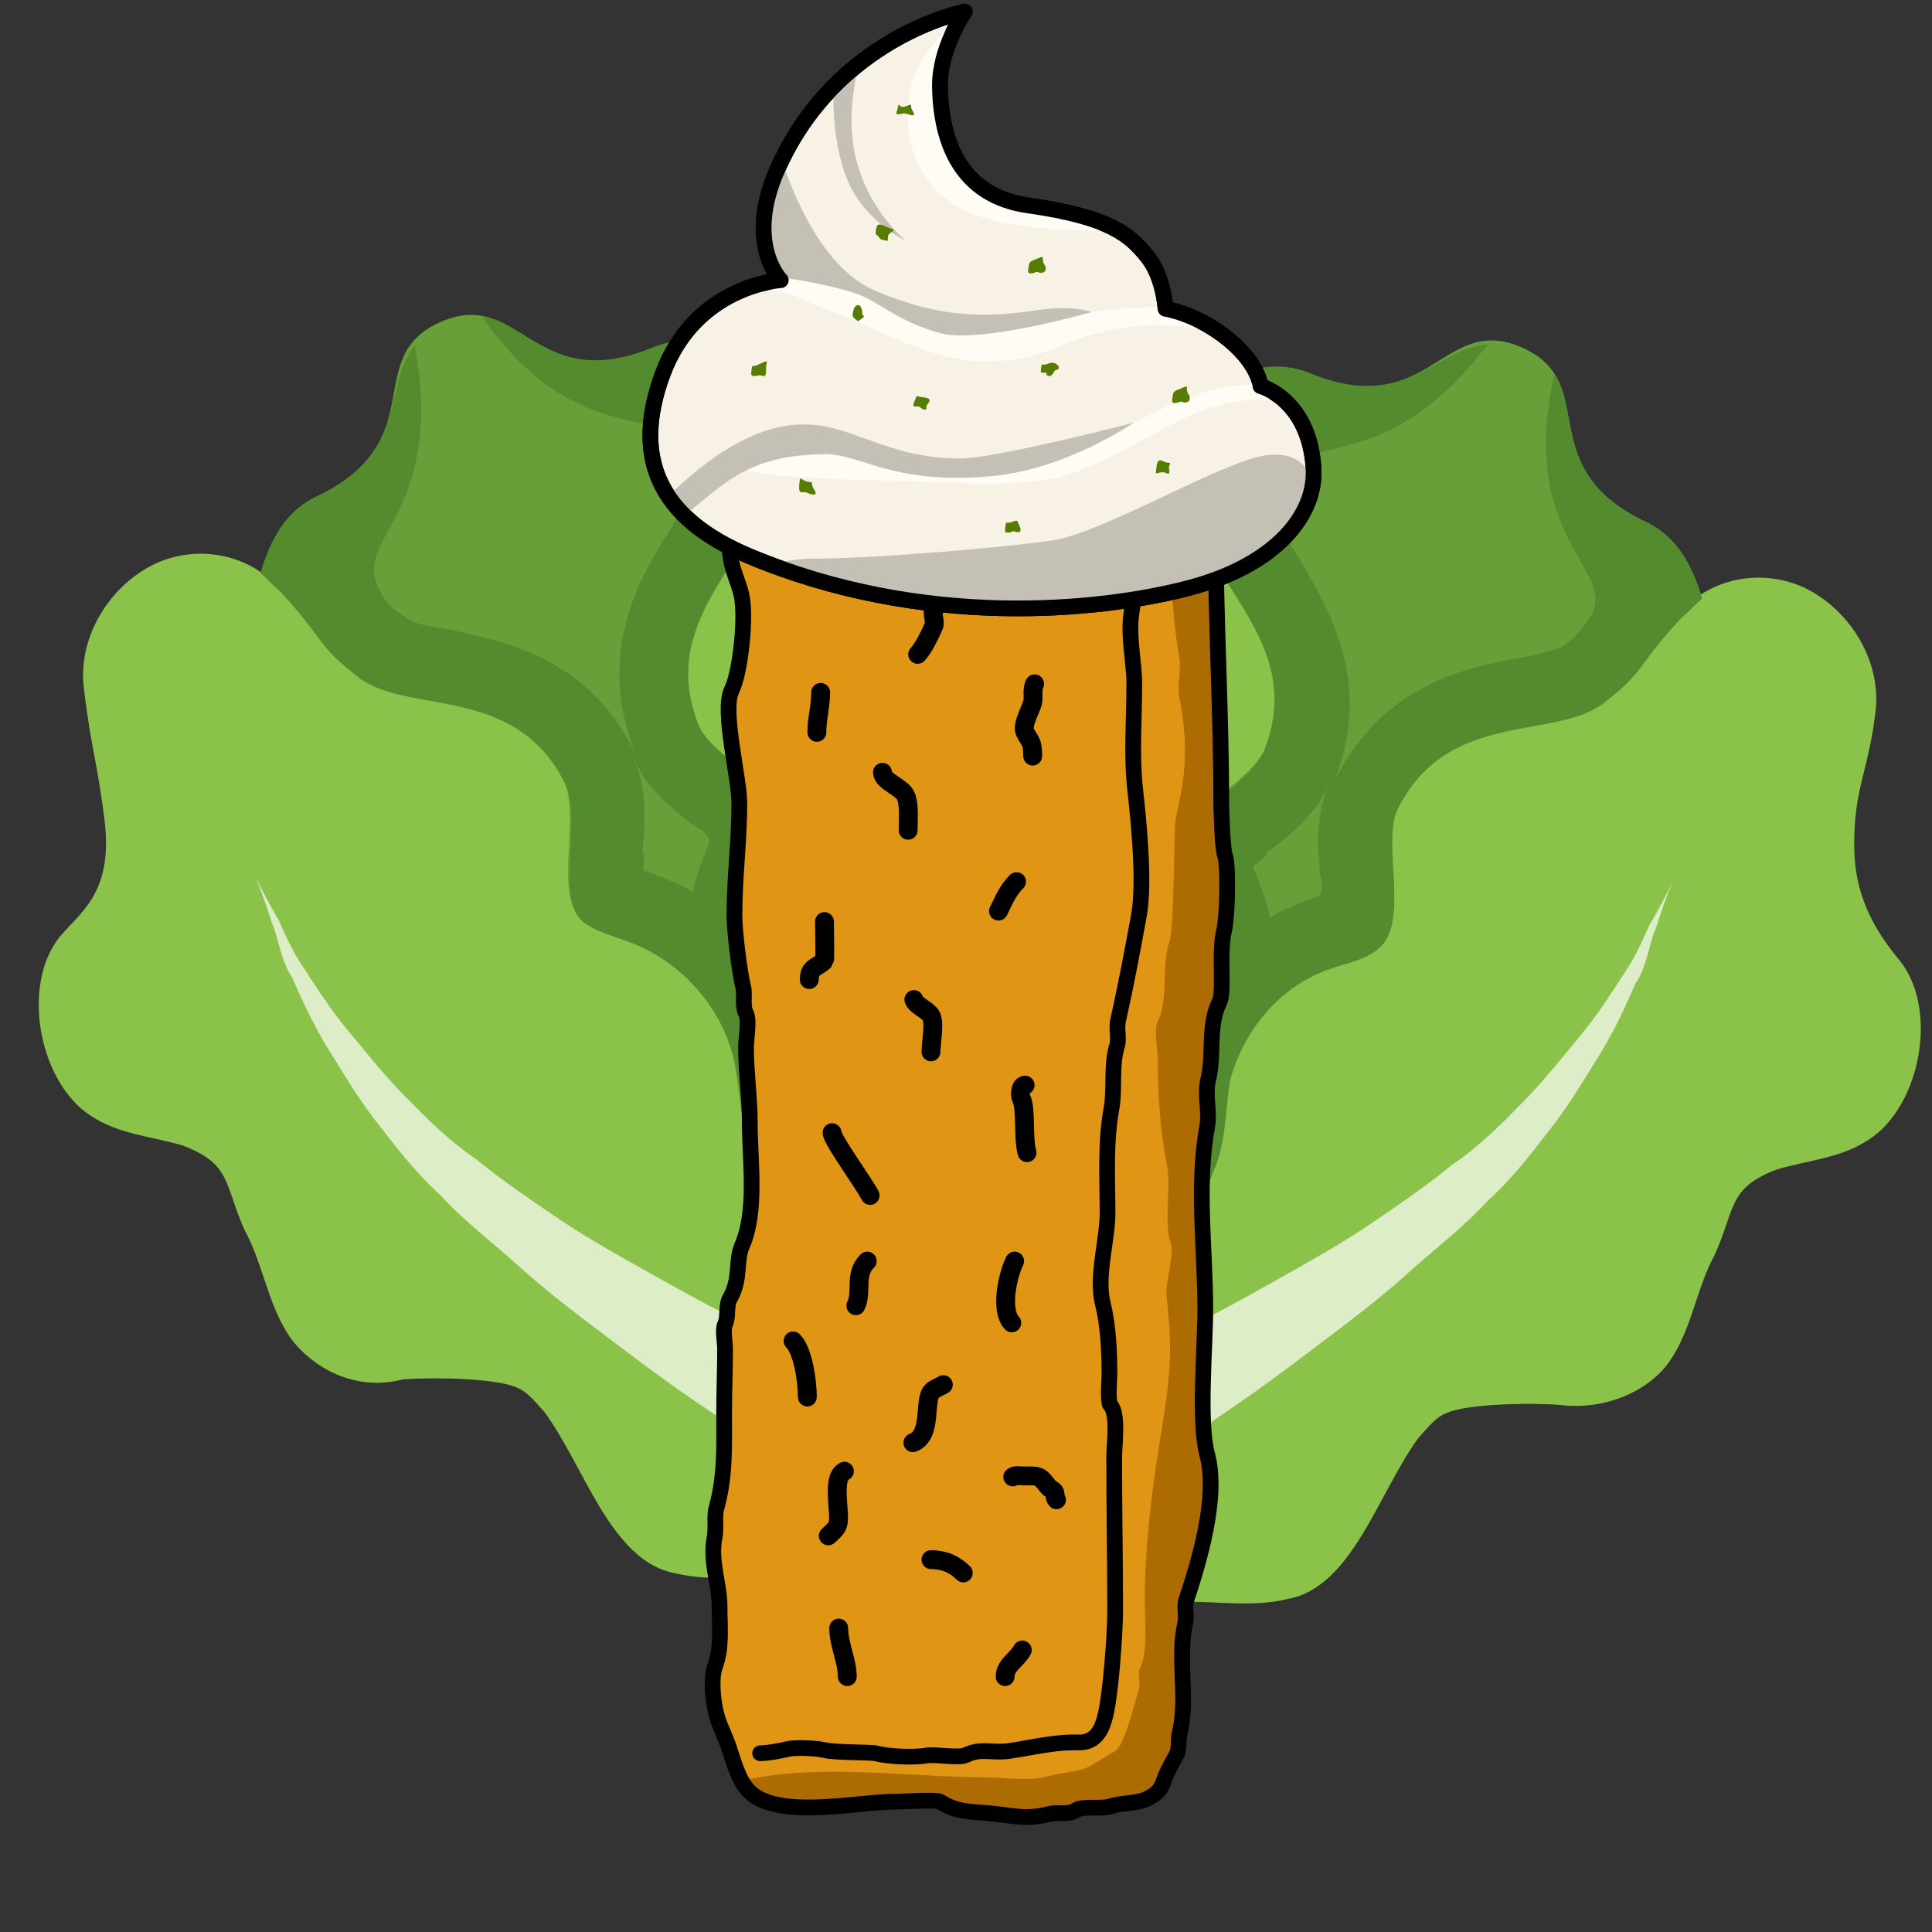 <?xml version="1.0" encoding="UTF-8" standalone="no"?>
<!DOCTYPE svg PUBLIC "-//W3C//DTD SVG 1.1//EN" "http://www.w3.org/Graphics/SVG/1.1/DTD/svg11.dtd">
<svg width="100%" height="100%" viewBox="0 0 512 512" version="1.1" xmlns="http://www.w3.org/2000/svg" xmlns:xlink="http://www.w3.org/1999/xlink" xml:space="preserve" xmlns:serif="http://www.serif.com/" style="fill-rule:evenodd;clip-rule:evenodd;stroke-linecap:round;stroke-linejoin:round;stroke-miterlimit:1.5;">
    <rect x="0" y="0" width="512" height="512" fill="#333333" stroke="none"/>
    <g id="main">
        <g>
            <g>
                <clipPath id="_clip1">
                    <path id="lettuce-svgrepo-com.svg" d="M512,0L260.055,0L260.055,512L512,512L512,0Z"/>
                </clipPath>
                <g clip-path="url(#_clip1)">
                    <path d="M435.844,138.169C405.315,123.605 424.601,101.503 403.399,92.122C382.196,82.741 378.812,111.879 347.501,99.082C321.49,88.63 292.62,127.618 292.62,127.618L282.227,365.986L451.637,197.976C451.637,197.976 461.073,150.388 435.844,138.169Z" style="fill:rgb(104,159,56);fill-rule:nonzero;"/>
                    <path d="M207.802,438.695C213.258,416.812 234.328,405.007 221.349,386.588C214.86,377.379 205.041,370.921 199.826,361.219C190.483,346.522 204.571,324.233 208.073,306.767C208.362,303.726 209.042,299.802 208.057,297.253C206.478,291.272 193.703,277.169 189.184,273.057C179.365,266.6 175.815,255.522 177.073,245.515C178.723,234.624 186.947,225.587 190.363,215.478C195.836,203.11 200.933,201.14 196.007,188.397C192.168,180.36 186.664,173.699 185.374,164.677C182.896,148.791 198.359,128.167 214.738,126.963C223.369,126.556 232.594,129.582 244.93,116.025C255.601,103.845 257.556,99.427 268.227,87.247C276.842,77.326 291.844,74.456 303.72,78.654C315.595,82.852 323.953,95.001 322.405,108.049C320.67,126.296 318.411,124.24 319.513,138.461C320.718,154.839 346.541,170.49 335.307,198.268C331.007,207.985 311.502,216.257 311.518,225.772C311.721,230.087 314.082,234.301 316.052,239.398C320.978,252.141 319.532,267.347 312.293,278.933C308.282,285.61 301.622,291.114 297.22,298.674C289.301,314.185 296.197,332.025 300.051,349.576C309.34,390.659 284.651,408.258 261.199,461.264C260.808,462.147 207.802,438.695 207.802,438.695Z" style="fill:rgb(139,195,74);fill-rule:nonzero;"/>
                    <path d="M260.808,462.147C273.332,443.392 285.567,427.677 307.926,424.894C319.105,423.502 330.488,426.426 341.175,423.759C358.336,420.788 365.355,395.372 375.925,381.034C377.981,378.774 380.428,375.632 382.977,374.646C388.465,371.793 407.494,371.761 413.576,372.339C423.583,373.598 434.661,370.048 441.22,362.387C448.17,353.842 449.326,341.677 454.51,332.35C459.982,319.982 458.012,314.885 470.755,309.959C479.284,307.395 487.915,306.988 495.459,301.875C508.882,293.025 513.744,267.71 503.62,254.78C498.116,248.119 491.627,238.91 491.408,225.08C491.087,209.092 495.199,204.573 497.036,188.484C498.584,175.436 490.617,162.403 479.523,156.439C468.429,150.474 453.818,152.46 445.203,162.381C432.866,175.938 435.907,176.227 424.642,184.975C411.711,195.1 382.761,186.516 369.761,213.512C365.461,223.23 372.459,243.228 365.407,249.615C362.077,252.367 357.37,253.454 352.273,255.424C339.53,260.35 329.25,271.647 325.544,284.796C323.301,292.255 323.707,300.886 321.073,309.228C314.921,325.52 297.08,332.416 281.499,341.368C244.849,362.125 230.762,384.414 207.31,437.42C207.802,438.695 260.808,462.147 260.808,462.147Z" style="fill:rgb(139,195,74);fill-rule:nonzero;"/>
                    <path d="M435.844,138.169C411.499,126.341 418.925,109.556 411.944,99.072C401.914,143.228 429.097,151.03 421.467,163.499C419.02,166.642 418.239,168.409 413.634,171.654C412.36,172.146 406.379,173.726 402.947,174.32C389.219,176.697 366.078,181.247 353.468,207.359C364.311,180.466 351.724,161.163 344.64,148.522C342.772,145.583 339.527,140.978 339.426,138.82C338.73,133.23 338.237,131.956 340.192,127.539C345.562,113.013 366.577,127.593 394.275,91.255C380.054,92.357 372.628,109.143 347.501,99.082C338.666,95.173 330.137,97.737 322.1,101.576C322.202,103.734 321.913,106.775 322.015,108.933C320.279,127.18 318.02,125.124 319.123,139.344C320.327,155.723 346.15,171.374 334.916,199.151C330.616,208.869 311.111,217.141 311.127,226.655C311.33,230.97 313.691,235.184 315.661,240.281C320.587,253.025 319.141,268.23 311.902,279.817C307.891,286.493 301.231,291.997 296.829,299.557C294.484,304.858 293.413,309.666 293.226,314.865C249.508,332.495 225.782,398.057 224.711,402.865C239.768,373.61 255.044,358.185 281.992,342.642C286.206,340.281 291.303,338.311 295.908,335.066C306.884,329.359 317.368,322.377 321.566,310.502C325.083,302.551 324.677,293.92 326.037,286.071C329.742,272.921 339.139,261.233 352.766,256.698C356.589,255.221 362.178,254.525 365.9,250.889C373.342,243.618 366.345,223.62 370.253,214.786C383.254,187.791 412.204,196.374 425.134,186.25C436.4,177.501 433.75,176.328 445.695,163.655C447.36,162.279 449.416,160.02 451.082,158.644C448.517,150.115 444.678,142.078 435.844,138.169ZM345.87,238.858C342.047,240.336 339.498,241.321 336.559,243.189C335.965,239.757 334.487,235.934 333.502,233.386L332.024,229.563C333.689,228.187 334.964,227.694 335.745,225.927C342.015,221.307 348.676,215.803 352.194,207.852C348.676,215.803 349.083,224.434 349.88,232.181C350.373,233.456 350.475,235.613 349.693,237.38L345.87,238.858Z" style="fill:rgb(85,139,47);fill-rule:nonzero;"/>
                    <path d="M240.737,366.644C240.636,364.486 240.143,363.212 240.041,361.054C239.635,352.423 238.345,343.401 237.054,334.38C235.764,325.358 234.865,315.452 233.966,305.547C233.066,295.642 232.167,285.737 232.151,276.222C232.135,266.708 231.236,256.803 232.104,247.679C232.088,238.165 233.839,229.432 235.199,221.583C236.559,213.734 239.194,205.392 241.046,198.817C243.29,191.359 246.026,185.175 248.371,179.874C249.833,174.182 253.554,170.547 255.509,166.13C259.91,158.57 261.865,154.153 261.865,154.153C261.865,154.153 259.91,158.57 257.276,166.912C255.712,170.445 253.367,175.746 252.296,180.554C250.834,186.245 248.981,192.82 248.012,199.786C247.043,206.752 245.683,214.601 245.206,222.841C244.729,231.081 244.253,239.321 245.543,248.343C245.95,256.974 247.24,265.996 248.53,275.018C249.82,284.04 251.994,293.452 254.167,302.865C256.341,312.278 258.514,321.691 261.079,330.22C262.064,332.769 262.166,334.926 263.151,337.475C260.704,340.618 256.982,344.253 254.536,347.396L252.972,350.93C251.307,352.306 250.134,354.956 249.352,356.723C248.18,359.373 246.124,361.633 244.951,364.283C242.793,364.385 242.012,366.151 240.737,366.644ZM251.974,458.238C251.974,458.238 253.928,453.821 256.563,445.479C257.633,440.671 259.69,438.412 262.527,434.386C264.091,430.852 267.32,425.942 271.823,420.54C273.879,418.281 276.326,415.138 278.382,412.878C280.438,410.619 282.885,407.476 286.215,404.724C291.601,399.713 298.262,394.209 304.923,388.705C311.584,383.201 319.128,378.088 326.672,372.975C334.216,367.862 342.151,361.865 350.086,355.869C358.021,349.872 365.956,343.876 373.008,337.488C380.06,331.101 387.995,325.104 394.163,318.326C401.214,311.939 406.499,304.769 411.393,298.484C416.287,292.198 420.688,284.638 424.308,278.845C428.318,272.168 430.664,266.868 433.4,260.684C436.628,255.774 436.816,250.575 438.77,246.158C441.405,237.816 443.359,233.399 443.359,233.399C443.359,233.399 441.405,237.816 437.003,245.376C435.44,248.91 433.095,254.21 430.257,258.237C427.028,263.146 423.409,268.94 418.906,274.342C414.403,279.744 409.509,286.03 403.731,291.925C397.954,297.82 392.177,303.714 384.633,308.827C377.972,314.331 370.428,319.444 362.883,324.558C355.339,329.671 346.912,334.393 338.484,339.115C330.056,343.837 321.629,348.559 313.592,352.398C305.165,357.12 297.128,360.959 288.7,365.681C280.273,370.404 272.728,375.517 266.068,381.021L256.077,389.277C252.746,392.028 249.416,394.78 246.969,397.923C241.192,403.818 235.805,408.83 232.186,414.623C227.683,420.025 224.063,425.818 222.5,429.352L216.636,442.603L251.974,458.238Z" style="fill:rgb(220,237,200);fill-rule:nonzero;"/>
                </g>
                <clipPath id="_clip2">
                    <path id="lettuce-svgrepo-com.svg1" serif:id="lettuce-svgrepo-com.svg" d="M260.055,6L0,6L0,518L260.055,518L260.055,6Z"/>
                </clipPath>
                <g clip-path="url(#_clip2)">
                    <path d="M172.579,92.286C141.276,105.101 137.875,75.965 116.678,85.358C95.481,94.752 114.78,116.842 84.259,131.424C59.037,143.657 68.5,191.24 68.5,191.24L238.006,359.153L227.477,120.791C227.477,120.791 198.584,81.819 172.579,92.286Z" style="fill:rgb(104,159,56);fill-rule:nonzero;"/>
                    <path d="M241.817,463.129C229.282,444.381 234.702,420.846 212.342,418.075C201.161,416.69 189.78,419.62 179.091,416.96C161.929,413.998 154.895,388.586 144.317,374.254C142.26,371.996 139.811,368.854 137.262,367.871C131.772,365.02 112.743,365 106.661,365.581C95.28,368.512 84.692,363.694 78.128,356.036C71.174,347.495 70.01,335.331 64.821,326.007C59.342,313.642 61.309,308.544 48.563,303.625C40.033,301.066 31.401,300.664 23.854,295.555C10.426,286.713 5.549,261.401 15.666,248.465C21.167,241.801 29.607,237.004 27.862,218.758C26.015,202.669 24.059,198.253 22.212,182.165C20.657,169.118 28.617,156.081 39.707,150.11C50.797,144.139 65.41,146.116 74.031,156.033C86.375,169.582 83.334,169.873 94.604,178.615C107.541,188.732 136.486,180.132 149.502,207.12C153.807,216.835 146.821,236.837 153.876,243.221C157.208,245.971 161.915,247.055 167.014,249.022C179.76,253.94 190.046,265.232 193.759,278.379C196.007,285.836 195.605,294.467 198.245,302.808C204.406,319.097 222.251,325.982 237.837,334.925C274.499,355.662 270.935,385.77 294.418,438.763C294.809,439.646 241.817,463.129 241.817,463.129Z" style="fill:rgb(139,195,74);fill-rule:nonzero;"/>
                    <path d="M294.809,439.646C289.34,417.767 285.928,398.146 298.896,379.719C305.38,370.506 315.195,364.043 320.405,354.338C329.739,339.636 315.639,317.354 312.127,299.891C311.836,296.85 311.153,292.926 312.137,290.377C313.713,284.395 326.48,270.285 330.996,266.17C338.654,259.606 343.472,249.018 342.208,239.012C340.552,228.123 332.323,219.09 328.901,208.983C323.421,196.618 318.323,194.651 323.241,181.905C327.075,173.866 332.575,167.202 333.86,158.18C336.33,142.292 320.855,121.677 304.475,120.482C295.844,120.08 284.664,118.695 274.277,109.562C262.223,99.053 261.641,92.971 250.963,80.797C242.342,70.881 227.338,68.02 215.465,72.224C203.592,76.429 195.241,88.583 196.797,101.63C198.542,119.876 200.801,117.819 199.706,132.04C198.511,148.419 172.697,164.085 183.947,191.856C188.252,201.571 207.762,209.832 207.752,219.346C207.551,223.662 205.193,227.877 203.225,232.975C198.307,245.721 199.762,260.926 207.007,272.508C211.022,279.183 217.686,284.683 222.091,292.24C230.019,307.747 223.134,325.591 219.289,343.144C210.024,384.233 217.059,409.645 240.542,462.637C241.817,463.129 294.809,439.646 294.809,439.646Z" style="fill:rgb(139,195,74);fill-rule:nonzero;"/>
                    <path d="M172.579,92.286C147.458,102.361 140.022,85.58 127.567,83.703C153.519,120.808 177.567,105.925 181.671,119.956C182.354,123.88 183.136,125.647 182.444,131.237C181.952,132.511 179.101,138.001 177.235,140.942C169.767,152.704 157.582,172.896 168.441,199.784C155.816,173.679 133.064,170.025 118.943,166.773C115.51,166.181 109.92,165.488 108.254,164.113C103.648,160.871 102.373,160.379 100.416,155.963C93.271,142.223 118.191,136.463 109.903,91.531C101.161,102.801 108.597,119.582 84.259,131.424C75.427,135.338 71.592,143.377 69.033,151.907C70.699,153.282 72.756,155.541 74.422,156.916C86.766,170.465 83.725,170.756 94.996,179.498C107.932,189.615 136.877,181.015 149.893,208.003C154.198,217.718 147.213,237.721 154.268,244.104C157.6,246.854 162.307,247.938 167.405,249.905C180.151,254.824 190.438,266.115 194.151,279.262C196.399,286.719 195.997,295.351 198.636,303.691C200.984,308.99 203.825,313.015 207.548,316.648C191.217,360.867 223.813,422.501 226.653,426.526C215.112,395.714 213.959,374.036 220.564,343.636C221.648,338.929 223.615,333.831 224.308,328.241C227.46,316.277 229.337,303.822 223.366,292.732C219.843,284.783 213.18,279.283 208.282,273C201.036,261.418 198.698,246.604 204.5,233.467C205.975,229.643 209.217,225.037 209.027,219.838C208.646,209.44 189.135,201.18 185.222,192.348C173.972,164.577 199.786,148.911 200.981,132.532C202.075,118.311 199.426,119.485 198.071,102.122C198.172,99.964 197.881,96.923 197.981,94.765C189.942,90.931 181.411,88.372 172.579,92.286ZM186.656,226.582C185.18,230.405 184.196,232.955 183.604,236.387C180.664,234.52 176.84,233.045 174.291,232.061L170.467,230.586C170.567,228.428 171.059,227.153 170.276,225.387C171.069,217.639 171.471,209.008 167.949,201.059C171.471,209.008 178.135,214.508 184.408,219.125C185.682,219.616 187.348,220.991 188.131,222.758L186.656,226.582Z" style="fill:rgb(85,139,47);fill-rule:nonzero;"/>
                    <path d="M210.606,390.315C208.94,388.94 207.666,388.448 206,387.073C199.336,381.573 191.789,376.464 184.242,371.355C176.695,366.246 168.756,360.254 160.818,354.262C152.879,348.27 144.941,342.279 137.885,335.895C130.83,329.512 122.891,323.52 116.719,316.745C109.664,310.362 104.375,303.196 99.478,296.913C94.58,290.63 90.175,283.072 86.552,277.281C82.537,270.607 79.798,264.425 77.449,259.125C74.218,254.218 74.027,249.019 72.071,244.603C69.431,236.262 67.474,231.846 67.474,231.846C67.474,231.846 69.431,236.262 73.837,243.82C75.402,247.353 77.751,252.652 80.591,256.677C83.822,261.585 87.445,267.376 91.951,272.775C96.458,278.175 101.355,284.458 107.136,290.349C112.916,296.241 118.697,302.132 126.244,307.241C132.908,312.741 140.455,317.85 148.002,322.959C155.549,328.067 163.98,332.785 172.41,337.502C180.84,342.22 189.271,346.937 197.31,350.771C199.859,351.755 201.525,353.13 204.074,354.113C204.756,358.038 204.947,363.236 205.629,367.161L207.195,370.693C207.094,372.851 208.268,375.501 209.051,377.267C210.225,379.917 210.516,382.958 211.69,385.608C210.315,387.274 211.098,389.04 210.606,390.315ZM285.977,443.56C285.977,443.56 284.02,439.144 279.614,431.586C276.774,427.562 276.483,424.521 275.41,419.713C273.844,416.18 272.379,410.49 271.406,403.524C271.115,400.483 270.432,396.559 270.141,393.518C269.851,390.477 269.168,386.553 269.369,382.237C269.279,374.881 269.681,366.25 270.083,357.618C270.484,348.987 271.769,339.965 273.054,330.942C274.339,321.92 275.233,312.014 276.126,302.108C277.02,292.202 277.914,282.296 277.924,272.782C277.934,263.268 278.828,253.362 277.955,244.239C277.965,234.724 276.209,225.993 274.845,218.144C273.48,210.296 270.841,201.956 268.984,195.382C266.736,187.925 264.388,182.625 261.648,176.443C260.183,170.752 256.46,167.119 254.503,162.703C250.097,155.146 248.141,150.73 248.141,150.73C248.141,150.73 250.097,155.146 252.737,163.486C254.302,167.019 256.651,172.318 257.724,177.125C259.189,182.816 261.046,189.39 262.019,196.355C262.992,203.32 264.357,211.169 264.838,219.408C265.32,227.648 265.801,235.888 264.516,244.911C264.115,253.542 262.83,262.564 261.545,271.587C260.26,280.61 258.092,290.024 255.923,299.438C253.755,308.852 251.587,318.265 249.027,326.796C246.859,336.21 244.3,344.741 242.132,354.155C239.963,363.569 238.678,372.591 238.277,381.223L237.674,394.169C237.473,398.485 237.272,402.801 237.955,406.725C238.436,414.965 238.526,422.321 240.383,428.895C241.356,435.86 243.212,442.434 244.778,445.967L250.649,459.215L285.977,443.56Z" style="fill:rgb(220,237,200);fill-rule:nonzero;"/>
                </g>
            </g>
            <g id="fishstick">
                <path d="M226.678,87.596C228.09,86.749 235.802,87.596 238.018,87.596C242.127,87.596 248.796,88.382 252.383,86.588C254.494,85.532 262.819,86.823 265.739,86.336C272.334,85.237 279.046,84.219 284.891,81.296C285.781,80.851 297.045,81.605 297.24,81.8C297.985,82.546 304.176,82.526 305.304,82.808C310.485,84.103 316.224,87.932 319.668,91.376C320.892,92.6 320.689,95.435 321.432,96.92C321.73,97.516 322.927,107.195 322.44,108.765C321.259,112.571 321.629,119.707 321.493,120.933C320.641,128.599 322.15,132.361 322.15,140.12C322.15,164.227 323.653,188.693 323.653,212.966C323.653,214.164 323.931,224.798 324.581,226.534C325.654,229.393 325.233,243.299 324.412,246.54C322.926,252.409 324.563,262.737 323.173,265.516C320,271.864 321.867,279.395 320.172,286.176C319.206,290.042 320.639,294.596 319.92,298.525C317.039,314.271 319.416,331.171 319.416,346.91C319.416,356.952 317.567,376.789 319.92,385.466C322.976,396.734 317.698,414.056 314.376,424.023C313.748,425.908 314.575,428.168 314.124,430.071C311.892,439.49 314.935,450.011 312.612,459.304C312.204,460.935 312.6,463.359 311.856,464.848C310.613,467.334 309.286,469.282 308.328,472.156C307.594,474.357 306.522,475.434 304.037,476.677C301.281,478.056 297.338,477.667 294.215,478.708C291.884,479.486 286.956,478.508 285.143,479.716C283.099,481.079 280.42,480.141 278.087,480.724C271.333,482.413 268.223,480.993 261.455,480.472C256.204,480.068 253.082,480.004 249.107,477.448C248.194,476.862 239.51,477.448 237.514,477.448C227.456,477.448 208.726,481.777 199.966,475.936C196.081,473.347 194.612,467.438 193.161,463.084C192.034,459.701 190.402,456.906 188.841,453.784C187.166,450.434 189.005,444.292 189.129,442.168C189.434,436.976 190.684,430.832 190.684,425.643C190.684,419.685 188.102,413.789 189.381,407.391C189.878,404.909 189.223,401.956 189.885,399.579C192.237,391.136 191.901,383.438 191.901,374.378C191.901,368.762 192.153,363.05 192.153,357.494C192.153,355.875 191.461,352.326 192.153,350.942C193.094,349.06 192.333,346.038 193.413,344.138C196.49,338.725 194.819,334.374 196.689,330.025C200.674,320.763 198.705,307.836 198.705,297.517C198.705,290.917 197.697,283.957 197.697,277.608C197.697,275.519 198.644,270.292 197.697,268.536C196.609,266.517 197.515,263.772 196.941,261.48C195.988,257.665 194.636,246.854 194.636,242.579C194.636,232.508 195.933,222.783 195.933,212.843C195.933,206.007 191.206,188.277 193.917,182.854C196.247,178.194 197.859,163.086 196.437,157.402C195.63,154.174 194.227,151.446 193.665,148.077C192.431,140.672 193.997,136.989 193.997,129.754C193.997,126.296 193.723,116.902 195.255,114.087C196.316,112.138 195.865,105.831 196.185,104.228C196.873,100.791 199.37,96.256 201.982,93.644C202.929,92.697 204.547,92.843 205.51,91.88C206.406,90.984 209.134,91.202 210.298,90.62C211.957,89.79 214.85,89.056 216.826,88.398C220.779,87.08 224.656,88.81 226.678,87.596Z" style="fill:rgb(224,150,20);"/>
                <path d="M311.918,85.566C314.902,87.253 317.671,89.379 319.668,91.376C320.892,92.6 320.689,95.435 321.432,96.92C321.73,97.516 322.927,107.195 322.44,108.765C321.259,112.571 321.629,119.707 321.493,120.933C320.641,128.599 322.15,132.361 322.15,140.12C322.15,164.227 323.653,188.693 323.653,212.966C323.653,214.164 323.931,224.798 324.581,226.534C325.654,229.393 325.233,243.299 324.412,246.54C322.926,252.409 324.563,262.737 323.173,265.516C320,271.864 321.867,279.395 320.172,286.176C319.206,290.042 320.639,294.596 319.92,298.525C317.039,314.271 319.416,331.171 319.416,346.91C319.416,356.952 317.567,376.789 319.92,385.466C322.976,396.734 317.698,414.056 314.376,424.023C313.748,425.908 314.575,428.168 314.124,430.071C311.892,439.49 314.935,450.011 312.612,459.304C312.204,460.935 312.6,463.359 311.856,464.848C310.613,467.334 309.286,469.282 308.328,472.156C307.594,474.357 306.522,475.434 304.037,476.677C301.281,478.056 297.338,477.667 294.215,478.708C291.884,479.486 286.956,478.508 285.143,479.716C283.099,481.079 280.42,480.141 278.087,480.724C271.333,482.413 268.223,480.993 261.455,480.472C256.204,480.068 253.082,480.004 249.107,477.448C248.194,476.862 239.51,477.448 237.514,477.448C227.456,477.448 208.726,481.777 199.966,475.936C198.547,474.991 197.451,473.603 196.56,472.009C215.545,467.113 242.253,471.005 260.531,471.005C265.847,471.005 272.804,472.146 277.857,470.69C281.049,469.77 285.735,469.587 288.22,468.344C290.15,467.379 293.372,465.175 295.346,464.188C298.053,462.835 300.736,450.877 301.797,447.694C302.338,446.071 301.39,443.469 302.112,442.024C304.29,437.67 303.372,429.135 303.372,424.069C303.372,410.429 305.167,395.491 307.303,382.324C310.17,364.653 310.879,358.98 309.093,342.936C308.839,340.656 311.287,331.46 310.277,329.441C308.481,325.848 310.24,313.82 309.357,309.406C307.526,300.251 306.837,290.628 306.837,281.056C306.837,278.468 305.686,272.906 306.837,270.661C309.767,264.948 307.63,255.783 309.987,249.24C311.055,246.278 311.193,223.16 311.361,219.365C311.65,212.806 316.385,204.053 312.507,184.664C311.821,181.231 313.194,177.386 312.507,173.954C310.439,163.611 309.181,138.286 310.895,126.804C313.24,111.082 312.751,98.533 311.918,85.566Z" style="fill:rgb(173,108,2);"/>
                <path d="M226.678,87.596C224.656,88.81 220.779,87.08 216.826,88.398C214.85,89.056 211.957,89.79 210.298,90.62C209.134,91.202 206.406,90.984 205.51,91.88C204.547,92.843 202.929,92.697 201.982,93.644C199.37,96.256 196.873,100.791 196.185,104.228C195.865,105.831 196.316,112.138 195.255,114.087C193.723,116.902 193.997,126.296 193.997,129.754C193.997,136.989 192.431,140.672 193.665,148.077C194.227,151.446 195.63,154.174 196.437,157.402C197.859,163.086 196.247,178.194 193.917,182.854C191.206,188.277 195.933,206.007 195.933,212.843C195.933,222.783 194.636,232.508 194.636,242.579C194.636,246.854 195.988,257.665 196.941,261.48C197.515,263.772 196.609,266.517 197.697,268.536C198.644,270.292 197.697,275.519 197.697,277.608C197.697,283.957 198.705,290.917 198.705,297.517C198.705,307.836 200.674,320.763 196.689,330.025C194.819,334.374 196.49,338.725 193.413,344.138C192.333,346.038 193.094,349.06 192.153,350.942C191.461,352.326 192.153,355.875 192.153,357.494C192.153,363.05 191.901,368.762 191.901,374.378C191.901,383.438 192.237,391.136 189.885,399.579C189.223,401.956 189.878,404.909 189.381,407.391C188.102,413.789 190.684,419.685 190.684,425.643C190.684,430.832 191.348,436.618 189.528,441.49C188.407,444.491 188.84,450.036 189.718,453.784C190.513,457.183 192.034,459.701 193.161,463.084C194.612,467.438 196.081,473.347 199.966,475.936C208.726,481.777 227.456,477.448 237.514,477.448C239.51,477.448 248.194,476.862 249.107,477.448C253.082,480.004 256.204,480.068 261.455,480.472C268.223,480.993 271.333,482.413 278.087,480.724C280.42,480.141 283.099,481.079 285.143,479.716C286.956,478.508 291.884,479.486 294.215,478.708C297.338,477.667 301.281,478.056 304.037,476.677C306.522,475.434 307.594,474.357 308.328,472.156C309.286,469.282 310.613,467.334 311.856,464.848C312.6,463.359 312.204,460.935 312.612,459.304C314.935,450.011 311.892,439.49 314.124,430.071C314.575,428.168 313.748,425.908 314.376,424.023C317.698,414.056 322.976,396.734 319.92,385.466C317.567,376.789 319.416,356.952 319.416,346.91C319.416,331.171 317.039,314.271 319.92,298.525C320.639,294.596 319.206,290.042 320.172,286.176C321.867,279.395 320,271.864 323.173,265.516C324.563,262.737 322.926,252.409 324.412,246.54C325.233,243.299 325.654,229.393 324.581,226.534C323.931,224.798 323.653,214.164 323.653,212.966C323.653,188.693 322.15,164.227 322.15,140.12C322.15,132.361 320.641,128.599 321.493,120.933C321.629,119.707 321.259,112.571 322.44,108.765C322.927,107.195 321.73,97.516 321.432,96.92C320.689,95.435 320.892,92.6 319.668,91.376C316.224,87.932 310.485,84.103 305.304,82.808C304.176,82.526 297.985,82.546 297.24,81.8C297.045,81.605 285.781,80.851 284.891,81.296C279.046,84.219 272.334,85.237 265.739,86.336C262.819,86.823 254.494,85.532 252.383,86.588C248.796,88.382 242.127,87.596 238.018,87.596C235.802,87.596 228.09,86.749 226.678,87.596Z" style="fill:none;stroke:black;stroke-width:4.17px;"/>
                <path d="M297.54,88.637C297.54,95.428 301.962,102.568 303.084,109.302C305.854,125.919 302.133,146.451 299.808,162.727C298.951,168.726 300.602,175.683 300.602,181.142C300.602,190.18 299.814,200.076 300.816,209.096C301.786,217.831 303.411,233.884 301.824,242.612C300.11,252.038 298.359,261.229 296.28,270.585C295.828,272.619 296.631,275.145 296.028,277.137C294.376,282.591 295.534,288.423 294.516,294.021C292.895,302.935 293.508,312.332 293.508,321.49C293.508,328.618 290.457,338.266 292.248,345.43C293.732,351.368 294.012,358.169 294.012,364.331C294.012,365.002 293.508,371.639 294.264,372.395C296.433,374.564 295.272,382.935 295.272,386.255C295.272,399.77 295.524,413.252 295.524,426.828C295.524,433.283 294.334,448.7 293.033,454.24C292.247,457.586 290.827,461.943 285.736,461.768C279.594,461.557 273.382,463.173 267.34,464.036C262.935,464.666 259.929,463.149 256,465.113C254.184,466.022 247.519,464.821 245.529,465.219C242.475,465.83 235.37,465.533 232.213,464.675C230.795,464.289 221.326,464.503 218.451,463.784C216.31,463.249 210.634,463.035 208.692,463.52C206.911,463.965 203.461,464.629 201.449,464.629" style="fill:none;stroke:black;stroke-width:4.17px;"/>
                <g>
                    <path d="M217.232,113.434C213.358,118.599 213.306,124.872 216.728,130.067C218.114,132.172 219.248,132.375 219.248,135.107" style="fill:none;stroke:black;stroke-width:5px;"/>
                    <path d="M256.796,132.335C258.207,134.685 266.657,142.667 268.389,142.667" style="fill:none;stroke:black;stroke-width:5px;"/>
                    <path d="M250.244,158.543C249.802,159.87 248.141,160.229 247.472,161.567C246.893,162.726 247.985,164.645 247.472,165.851C246.628,167.834 244.652,171.947 243.188,173.411" style="fill:none;stroke:black;stroke-width:5px;"/>
                    <path d="M233.864,204.66C233.864,207.242 239.276,208.547 240.164,211.212C241.03,213.811 240.668,217.112 240.668,220.032" style="fill:none;stroke:black;stroke-width:5px;"/>
                    <path d="M269.397,233.641C267.015,236.022 266.065,238.54 264.609,241.453" style="fill:none;stroke:black;stroke-width:5px;"/>
                    <path d="M242.18,264.889C242.756,266.617 245.652,267.436 246.716,269.173C247.813,270.965 246.716,276.469 246.716,278.75" style="fill:none;stroke:black;stroke-width:5px;"/>
                    <path d="M218.492,244.225C218.492,245.655 218.672,254.377 218.492,254.557C216.526,256.523 214.46,256.223 214.46,259.597" style="fill:none;stroke:black;stroke-width:5px;"/>
                    <path d="M216.476,194.076C216.476,190.403 217.484,187.219 217.484,183.492" style="fill:none;stroke:black;stroke-width:5px;"/>
                    <path d="M274.185,181.224C273.432,182.728 273.982,184.43 273.681,186.012C273.314,187.937 270.663,192.072 271.665,194.076C272.925,196.596 273.681,196.352 273.681,200.376" style="fill:none;stroke:black;stroke-width:5px;"/>
                    <path d="M264.609,103.858C264.609,110.583 270.004,108.71 273.177,113.434C274.049,114.732 272.784,118.152 274.437,118.978" style="fill:none;stroke:black;stroke-width:5px;"/>
                    <path d="M268.893,334.191C267.112,337.751 264.934,347.112 268.137,350.571" style="fill:none;stroke:black;stroke-width:5px;"/>
                    <path d="M271.665,287.57C270.403,287.57 270.181,290.146 270.657,291.098C272.025,293.835 271.048,301.539 272.169,305.462" style="fill:none;stroke:black;stroke-width:5px;"/>
                    <path d="M220.508,300.17C220.508,302.045 229.042,313.711 230.588,316.802" style="fill:none;stroke:black;stroke-width:5px;"/>
                    <path d="M229.832,334.191C226.27,337.753 228.624,342.403 226.808,346.035" style="fill:none;stroke:black;stroke-width:5px;"/>
                    <path d="M210.175,355.359C212.842,358.026 213.956,366.109 213.956,370.227" style="fill:none;stroke:black;stroke-width:5px;"/>
                    <path d="M249.992,366.951C249.042,367.521 247.77,367.914 246.968,368.715C244.709,370.974 247.179,380.377 241.928,382.324" style="fill:none;stroke:black;stroke-width:5px;"/>
                    <path d="M268.389,391.396C268.937,390.848 270.621,391.144 271.413,391.144C275.167,391.144 275.438,390.883 277.713,393.916C278.084,394.411 279.266,395.006 279.477,395.428C279.792,396.059 279.325,396.788 279.981,397.444" style="fill:none;stroke:black;stroke-width:5px;"/>
                    <path d="M223.784,389.884C220.183,391.684 222.946,401.219 222.02,403.996C221.574,405.332 220.438,406.082 219.5,407.02" style="fill:none;stroke:black;stroke-width:5px;"/>
                    <path d="M246.716,413.32C250.198,413.32 252.973,414.537 255.284,416.848" style="fill:none;stroke:black;stroke-width:5px;"/>
                    <path d="M270.909,437.261C269.671,439.737 266.373,441.191 266.373,444.317" style="fill:none;stroke:black;stroke-width:5px;"/>
                    <path d="M222.272,431.465C222.272,435.802 224.54,440.168 224.54,444.317" style="fill:none;stroke:black;stroke-width:5px;"/>
                </g>
            </g>
            <g>
                <g>
                    <path d="M255.676,3.083C255.676,3.083 221.574,9.625 205.996,44.945C197.331,64.59 206.919,74.249 206.919,74.249C206.919,74.249 184.244,75.483 175.523,99.366C167.697,120.797 174.004,137.104 198.547,147.384C244.72,166.725 291.136,161.974 314.591,155.941C338.046,149.908 348.989,136.423 348.081,123.744C346.788,105.707 334.045,102.321 334.045,102.321C334.045,102.321 333.675,96.534 325.426,89.824C317.177,83.113 308.866,81.821 308.866,81.821C308.866,81.821 308.435,73.325 303.941,67.846C299.447,62.367 294.484,57.56 272.421,54.426C255.036,51.955 249.376,38.24 249.089,23.091C248.895,12.814 255.676,3.083 255.676,3.083Z" style="fill:rgb(248,242,230);stroke:black;stroke-width:4.17px;"/>
                    <path d="M339.984,105.739C329.562,105.785 322.738,106.105 311.219,112.091C297.642,119.145 287.22,125.832 276.289,127.27C263.112,129.003 248.634,127.596 237.184,127.419C225.734,127.241 201.92,126.447 196.714,124.356C191.508,122.264 207.75,116.025 213.847,116.912C219.944,117.798 236.251,123.08 247.204,123.186C258.158,123.292 280.6,120.004 292.826,115.328C305.051,110.653 315.269,102.486 332.695,101.804C333.11,101.788 333.531,101.767 333.956,101.743C334.032,102.118 334.045,102.321 334.045,102.321C334.045,102.321 336.863,103.07 339.984,105.739Z" style="fill:rgb(255,252,246);"/>
                    <path d="M254.938,4.234C253.185,7.102 248.935,14.924 249.089,23.091C249.376,38.24 255.036,51.955 272.421,54.426C284.505,56.142 291.459,58.361 296.016,60.917C283.058,61.489 268.286,60.446 258.223,56.892C247.384,53.063 240.192,42.282 240.527,30.093C240.857,18.107 246.531,11.136 254.938,4.234Z" style="fill:rgb(255,252,246);"/>
                    <path d="M323.529,88.372C317.365,86.878 308.14,84.656 294.94,87.337C278.859,90.604 277.734,95.541 261.654,95.759C245.573,95.977 228.948,85.105 222.287,83.181C215.626,81.257 212.414,78.353 204.918,76.792C203.267,76.449 202.051,75.929 201.138,75.334C204.59,74.375 206.919,74.249 206.919,74.249C206.919,74.249 205.383,72.701 204.096,69.585C208.202,69.222 212.987,69.154 215.554,70.386C220.962,72.981 233.703,79.769 241.453,82.891C249.203,86.012 260.946,86.012 266.971,85.468C272.997,84.923 287.798,82.752 287.798,82.752C287.798,82.752 302.347,81.061 308.83,81.343C308.857,81.65 308.866,81.821 308.866,81.821C308.866,81.821 315.95,82.923 323.529,88.372Z" style="fill:rgb(255,252,246);"/>
                    <path d="M207.222,42.3C207.222,42.3 215.094,69.677 231.449,76.807C248.956,84.44 261.178,84.225 275.154,82.158C284.508,80.774 289.302,82.694 289.302,82.694C289.302,82.694 259.951,91.12 249.317,88.325C238.682,85.53 232.798,80.071 227.764,78.121C222.884,76.231 210.992,73.833 206.313,73.527C204.349,70.954 198.697,61.492 205.996,44.945C206.393,44.045 206.802,43.163 207.222,42.3Z" style="fill:rgb(196,192,182);"/>
                    <path d="M348.065,126.868C347.115,138.58 336.127,150.402 314.591,155.941C292.092,161.728 248.465,166.336 204.192,149.63C208.06,148.637 211.977,148.023 215.447,148.036C230.18,148.091 265.74,145.211 279.144,143.162C292.547,141.112 324.783,121.782 335.806,120.619C343.086,119.851 345.582,122.78 348.065,126.868Z" style="fill:rgb(196,192,182);"/>
                    <path d="M177.049,131.429C185.857,123.155 197.863,113.362 211.071,112.532C225.412,111.631 233.891,121.453 254.44,121.505C263.801,121.529 300.413,112.034 300.413,112.034C300.413,112.034 282.46,124.483 262.567,126.213C235.815,128.539 228.185,120.057 217.995,120.342C204.44,120.72 197.225,123.748 188.528,130.755C185.353,133.313 183.106,135.203 181.426,136.681C179.72,135.014 178.263,133.263 177.049,131.429Z" style="fill:rgb(196,192,182);"/>
                    <path d="M227.453,17.042C226.373,22.542 224.676,31.194 226.414,40.084C229.449,55.609 240.206,63.901 240.206,63.901C240.206,63.901 228.914,58.71 224.365,47.174C221.228,39.22 220.709,29.781 220.857,22.964C223.024,20.766 225.24,18.8 227.453,17.042Z" style="fill:rgb(196,192,182);"/>
                    <path d="M255.676,3.083C255.676,3.083 221.574,9.625 205.996,44.945C197.331,64.59 206.919,74.249 206.919,74.249C206.919,74.249 184.244,75.483 175.523,99.366C167.697,120.797 174.004,137.104 198.547,147.384C244.72,166.725 291.136,161.974 314.591,155.941C338.046,149.908 348.989,136.423 348.081,123.744C346.788,105.707 334.045,102.321 334.045,102.321C334.045,102.321 333.675,96.534 325.426,89.824C317.177,83.113 308.866,81.821 308.866,81.821C308.866,81.821 308.435,73.325 303.941,67.846C299.447,62.367 294.484,57.56 272.421,54.426C255.036,51.955 249.376,38.24 249.089,23.091C248.895,12.814 255.676,3.083 255.676,3.083Z" style="fill:none;stroke:black;stroke-width:4.17px;"/>
                </g>
                <g>
                    <path d="M272.621,70.525C272.826,69.121 273.178,69.304 275.198,68.414C277.219,67.524 275.771,68.574 276.764,70.08C277.757,71.587 276.627,72.614 275.463,72.237C274.298,71.861 274.538,72.34 273.374,72.443C272.21,72.545 272.415,71.929 272.621,70.525Z" style="fill:rgb(86,125,2);"/>
                    <path d="M266.466,139.316C266.671,137.912 266.524,139.01 268.576,138.195C269.829,137.698 269.56,138.112 270.085,139.151C270.899,140.761 270.359,141.311 269.195,140.934C268.031,140.557 268.477,141.055 267.312,141.158C266.148,141.261 266.26,140.719 266.466,139.316Z" style="fill:rgb(86,125,2);"/>
                    <path d="M211.948,127.378C212.154,125.974 212.358,127.591 214.563,127.714C215.633,127.773 214.733,128.165 215.726,129.672C216.719,131.179 215.808,131.256 214.644,130.88C213.48,130.503 213.793,130.361 212.629,130.464C211.465,130.567 211.743,128.782 211.948,127.378Z" style="fill:rgb(86,125,2);"/>
                    <path d="M306.373,124.612C306.578,123.208 306.528,121.207 308.427,122.332C309.512,122.975 310.636,122.032 309.787,123.624C309.602,123.972 310.454,125.859 309.29,125.482C308.126,125.106 308.795,125.099 307.631,125.202C306.467,125.304 306.168,126.016 306.373,124.612Z" style="fill:rgb(86,125,2);"/>
                    <path d="M275.95,97.244C276.155,95.84 275.924,97.205 277.944,96.315C279.964,95.424 281.641,97.939 279.838,98.026C279.306,98.051 278.968,99.991 277.804,99.614C276.64,99.238 277.972,98.67 276.808,98.773C275.644,98.875 275.744,98.648 275.95,97.244Z" style="fill:rgb(86,125,2);"/>
                    <path d="M228.378,84.457C227.262,85.147 227.651,85.418 226.553,84.477C225.957,83.966 225.76,83.903 226.173,82.158C226.449,80.996 227.652,80.29 228.142,81.394C228.632,82.498 228.385,82.016 228.502,83.171C228.543,83.582 229.494,83.768 228.378,84.457Z" style="fill:rgb(86,125,2);"/>
                    <path d="M242.493,105.966C243.142,104.456 242.521,105.06 244.857,105.329C245.892,105.447 247.093,105.719 245.727,107.214C245.192,107.8 245.999,108.935 244.76,108.491C243.522,108.047 244.016,107.62 242.777,107.741C241.539,107.862 242.275,106.474 242.493,105.966Z" style="fill:rgb(86,125,2);"/>
                    <path d="M310.794,104.877C311,103.474 311.352,103.656 313.372,102.766C315.392,101.876 313.944,102.926 314.937,104.432C315.93,105.939 314.8,106.966 313.636,106.589C312.472,106.213 312.712,106.692 311.548,106.795C310.383,106.898 310.589,106.281 310.794,104.877Z" style="fill:rgb(86,125,2);"/>
                    <path d="M232.129,61.044C232.334,59.64 232.569,58.976 234.551,59.95C236.344,60.831 237.66,60.682 236.116,61.616C234.476,62.608 235.979,64.15 234.815,63.773C233.651,63.397 233.591,63.776 232.906,62.83C232.304,61.999 231.923,62.448 232.129,61.044Z" style="fill:rgb(86,125,2);"/>
                    <path d="M238.004,28.19C238.21,26.786 238.185,29.007 240.206,28.117C242.226,27.227 240.893,27.959 241.886,29.465C242.879,30.972 241.599,30.596 240.435,30.22C239.271,29.843 239.342,30.173 238.178,30.276C237.014,30.378 237.799,29.594 238.004,28.19Z" style="fill:rgb(86,125,2);"/>
                    <path d="M199.183,97.868C199.388,96.464 199.01,97.484 201.03,96.594C203.05,95.704 203.5,95.166 203.034,96.909C202.895,97.429 203.372,100.014 202.208,99.638C201.043,99.261 201.283,99.535 200.119,99.638C198.955,99.74 198.978,99.272 199.183,97.868Z" style="fill:rgb(86,125,2);"/>
                </g>
            </g>
        </g>
    </g>
</svg>
